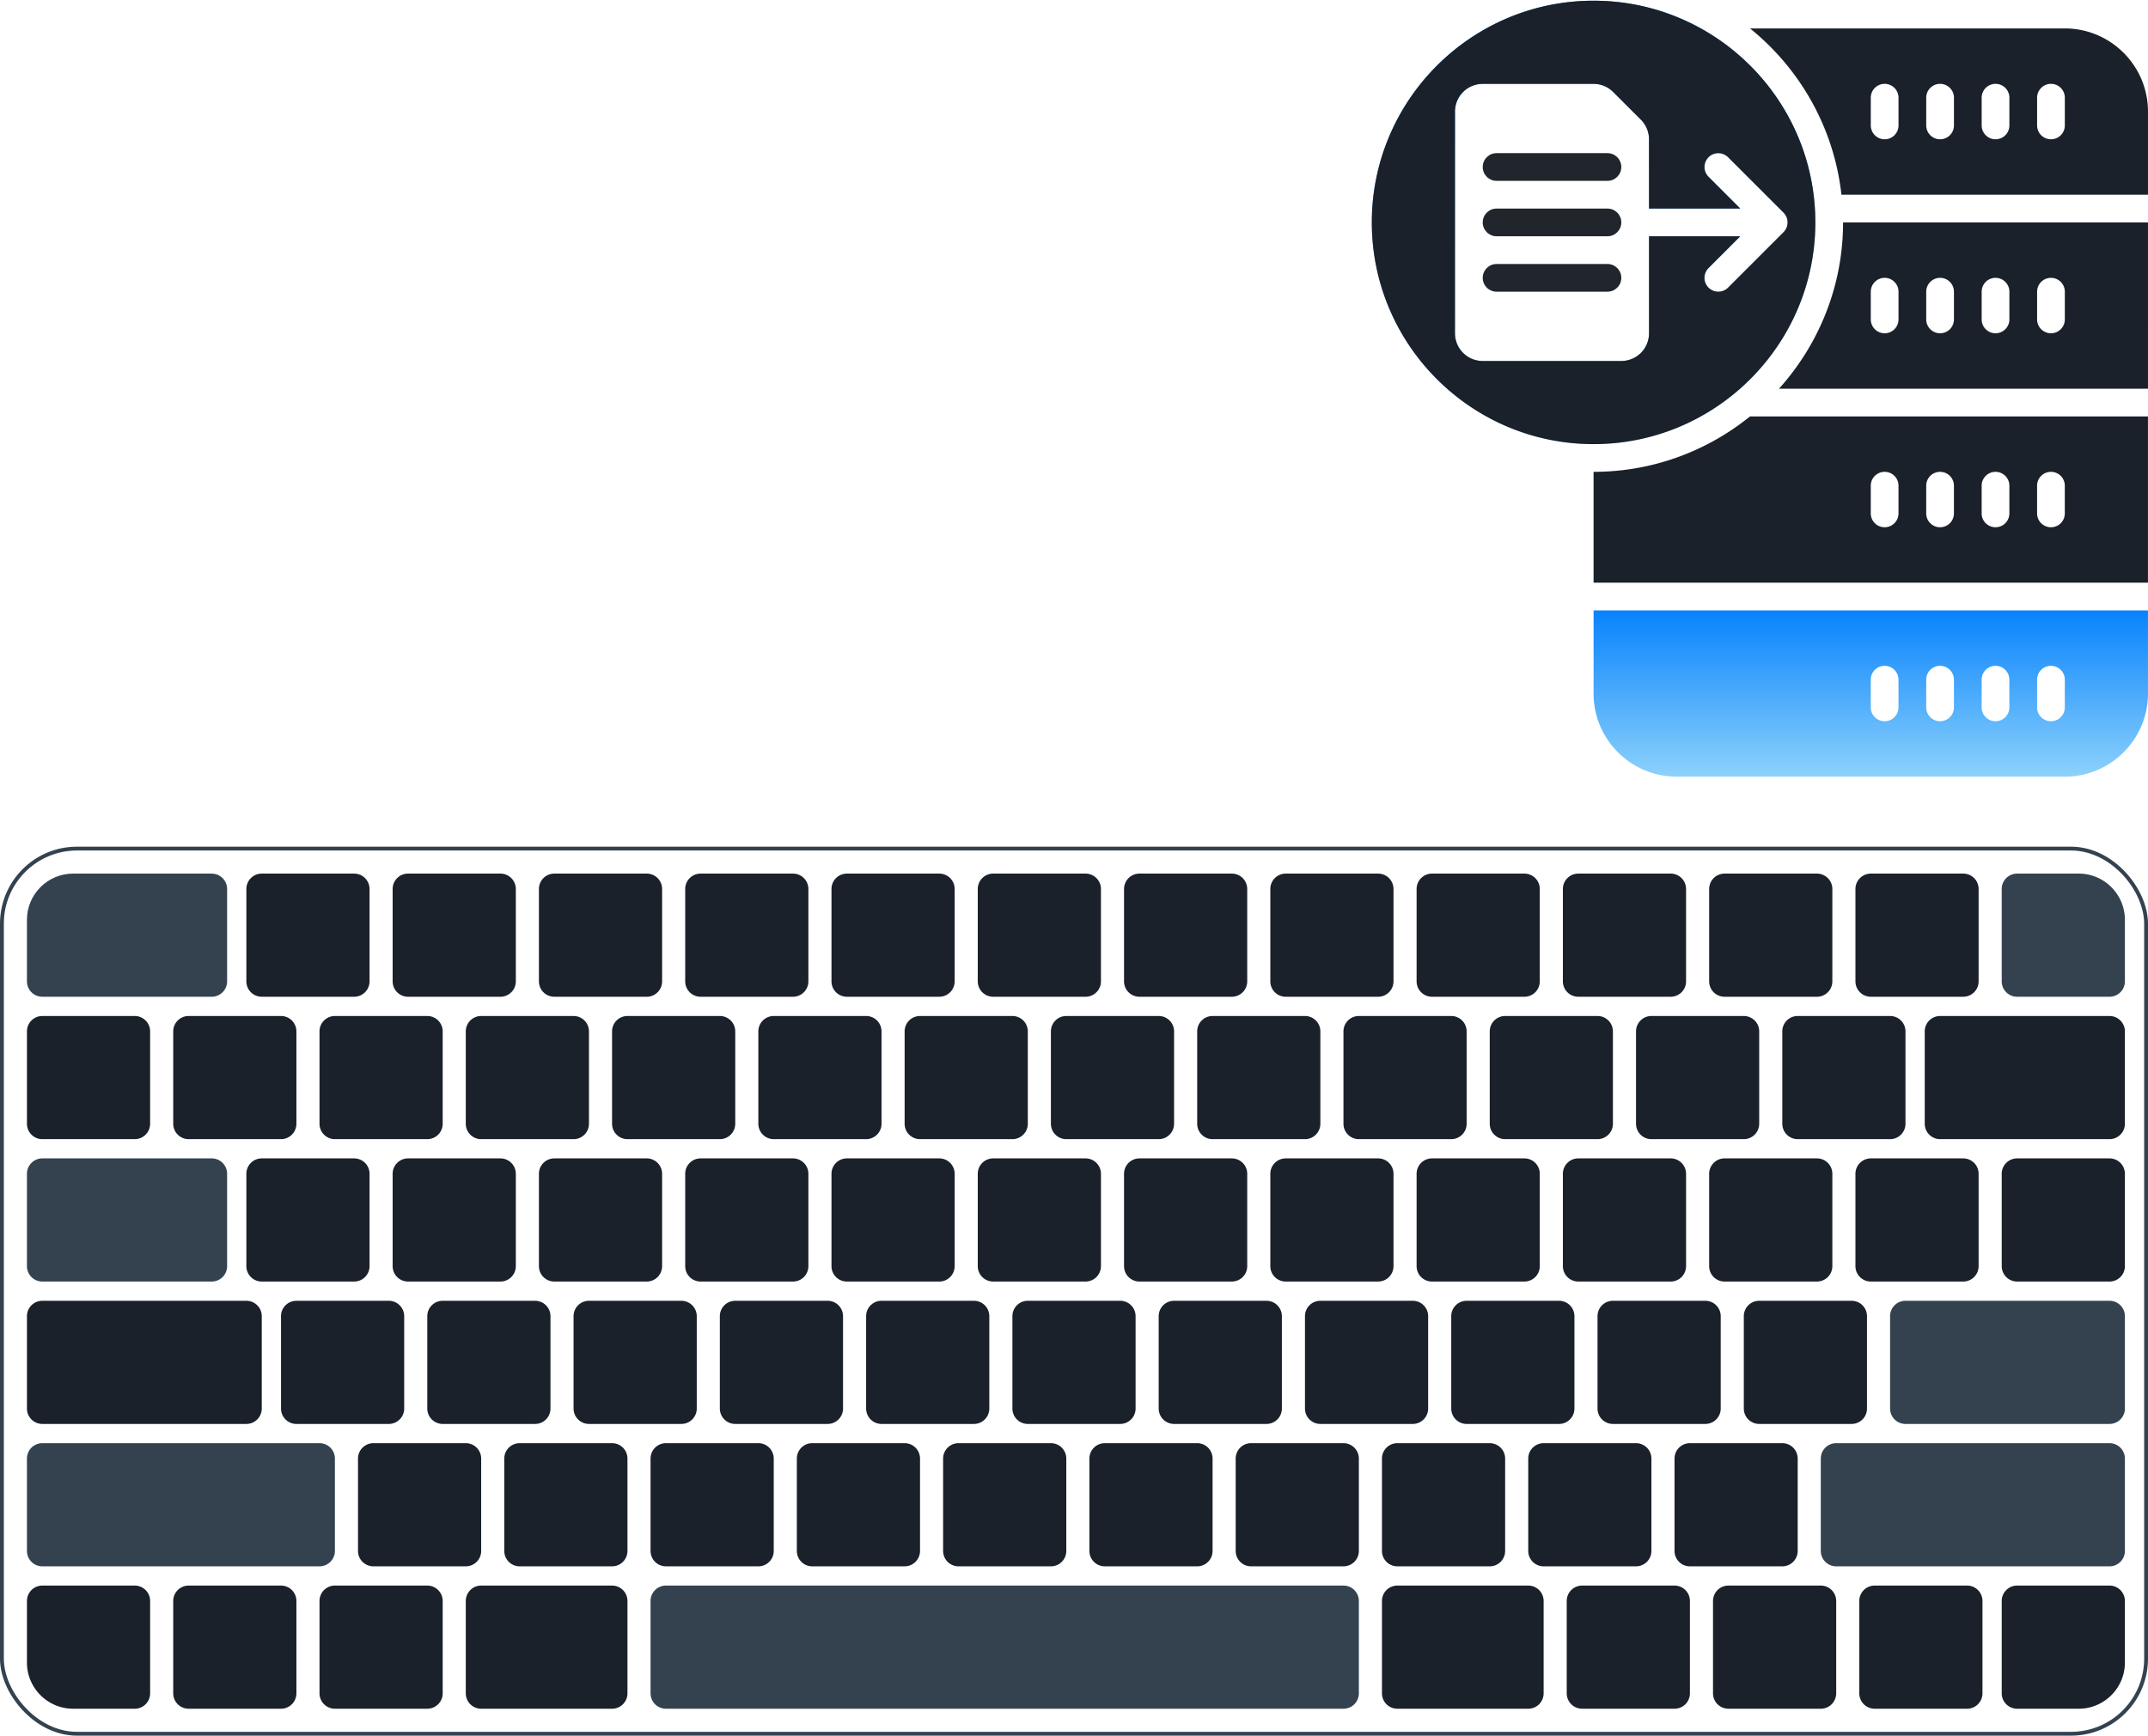 <svg xmlns="http://www.w3.org/2000/svg" width="558" height="451" fill="none"><path fill="#21262C" stroke="url(#a)" d="M428.876 86.598V61.895h22.005l-7.402 7.402a4.099 4.099 0 0 0 2.899 7 4.09 4.09 0 0 0 2.9-1.201l14.401-14.402a4.098 4.098 0 0 0 0-5.799l-14.401-14.401a4.1 4.1 0 1 0-5.799 5.798l7.402 7.402h-22.005V36.192a7.7 7.7 0 0 0-2.256-5.445l-7.201-7.2a7.702 7.702 0 0 0-5.445-2.257h-28.803a7.701 7.701 0 0 0-7.701 7.701v57.607a7.701 7.701 0 0 0 7.701 7.701h36.004a7.701 7.701 0 0 0 7.701-7.7ZM413.974.688c31.487 0 57.107 25.62 57.107 57.107s-25.62 57.107-57.107 57.107-57.107-25.62-57.107-57.107S382.487.687 413.974.687Z"/><path fill="#1A212A" d="M471.581 57.795c0-31.764-25.843-57.608-57.607-57.608-31.763 0-57.607 25.844-57.607 57.608 0 31.763 25.844 57.607 57.607 57.607 31.764 0 57.607-25.844 57.607-57.607ZM377.97 86.598V28.991a7.2 7.2 0 0 1 7.201-7.2h28.803a7.2 7.2 0 0 1 5.091 2.109l7.201 7.2a7.199 7.199 0 0 1 2.11 5.092v18.002h23.712l-8.255-8.256a3.598 3.598 0 0 1 0-5.09 3.599 3.599 0 0 1 5.091 0l14.402 14.401a3.6 3.6 0 0 1 0 5.091l-14.402 14.402a3.588 3.588 0 0 1-2.546 1.055 3.598 3.598 0 0 1-2.545-6.146l8.255-8.256h-23.712v25.203a7.201 7.201 0 0 1-7.201 7.201h-36.004a7.201 7.201 0 0 1-7.201-7.2Z"/><path fill="url(#b)" d="M413.973 180.21c0 11.912 9.69 21.603 21.603 21.603h100.812c11.913 0 21.603-9.691 21.603-21.603v-21.603H413.973v21.603Zm115.214-3.6a3.599 3.599 0 0 1 3.601-3.601c1.99 0 3.6 1.61 3.6 3.601v7.2a3.598 3.598 0 0 1-3.6 3.601 3.599 3.599 0 0 1-3.601-3.601v-7.2Zm-14.401 0a3.598 3.598 0 0 1 3.6-3.601c1.99 0 3.601 1.61 3.601 3.601v7.2a3.599 3.599 0 0 1-3.601 3.601c-1.99 0-3.6-1.61-3.6-3.601v-7.2Zm-14.402 0a3.598 3.598 0 0 1 3.6-3.601c1.99 0 3.601 1.61 3.601 3.601v7.2a3.599 3.599 0 0 1-3.601 3.601c-1.99 0-3.6-1.61-3.6-3.601v-7.2Zm-14.402 0a3.598 3.598 0 0 1 3.601-3.601c1.99 0 3.6 1.61 3.6 3.601v7.2a3.598 3.598 0 0 1-3.6 3.601 3.598 3.598 0 0 1-3.601-3.601v-7.2Z"/><path fill="#1A212A" d="M413.973 122.603v28.803h144.018v-43.205H454.616c-11.127 8.99-25.258 14.402-40.643 14.402Zm115.214 3.6c0-1.99 1.611-3.6 3.601-3.6s3.6 1.61 3.6 3.6v7.201c0 1.99-1.61 3.601-3.6 3.601a3.6 3.6 0 0 1-3.601-3.601v-7.201Zm-14.401 0c0-1.99 1.61-3.6 3.6-3.6s3.601 1.61 3.601 3.6v7.201a3.6 3.6 0 0 1-3.601 3.601c-1.99 0-3.6-1.611-3.6-3.601v-7.201Zm-14.402 0c0-1.99 1.61-3.6 3.6-3.6s3.601 1.61 3.601 3.6v7.201a3.6 3.6 0 0 1-3.601 3.601c-1.99 0-3.6-1.611-3.6-3.601v-7.201Zm-14.402 0c0-1.99 1.61-3.6 3.601-3.6 1.99 0 3.6 1.61 3.6 3.6v7.201c0 1.99-1.61 3.601-3.6 3.601a3.599 3.599 0 0 1-3.601-3.601v-7.201ZM462.144 101h95.851V57.795h-79.209c0 16.606-6.333 31.725-16.642 43.205Zm67.048-25.203c0-1.99 1.61-3.6 3.6-3.6s3.601 1.61 3.601 3.6v7.2c0 1.991-1.611 3.601-3.601 3.601s-3.6-1.61-3.6-3.6v-7.201Zm-14.402 0c0-1.99 1.61-3.6 3.6-3.6a3.598 3.598 0 0 1 3.601 3.6v7.2a3.598 3.598 0 0 1-3.601 3.601c-1.99 0-3.6-1.61-3.6-3.6v-7.201Zm-14.402 0c0-1.99 1.611-3.6 3.601-3.6s3.6 1.61 3.6 3.6v7.2a3.598 3.598 0 0 1-3.6 3.601 3.599 3.599 0 0 1-3.601-3.6v-7.201Zm-14.402 0c0-1.99 1.611-3.6 3.601-3.6s3.6 1.61 3.6 3.6v7.2a3.598 3.598 0 0 1-3.6 3.601 3.599 3.599 0 0 1-3.601-3.6v-7.201Zm50.407-68.408h-81.772c12.956 10.466 21.805 25.8 23.74 43.205h79.635V28.99c0-11.912-9.69-21.602-21.603-21.602Zm-43.205 25.203c0 1.99-1.61 3.6-3.601 3.6-1.99 0-3.6-1.61-3.6-3.6V25.39c0-1.99 1.61-3.6 3.6-3.6a3.598 3.598 0 0 1 3.601 3.6v7.2Zm14.402 0c0 1.99-1.611 3.6-3.601 3.6s-3.6-1.61-3.6-3.6V25.39c0-1.99 1.61-3.6 3.6-3.6s3.601 1.61 3.601 3.6v7.2Zm14.401 0c0 1.99-1.61 3.6-3.6 3.6s-3.6-1.61-3.6-3.6V25.39c0-1.99 1.61-3.6 3.6-3.6s3.6 1.61 3.6 3.6v7.2Zm14.402 0c0 1.99-1.61 3.6-3.6 3.6a3.599 3.599 0 0 1-3.601-3.6V25.39c0-1.99 1.611-3.6 3.601-3.6s3.6 1.61 3.6 3.6v7.2Z"/><path fill="#21262C" d="M388.775 46.993h28.804c1.99 0 3.6-1.61 3.6-3.6s-1.61-3.6-3.6-3.6h-28.804c-1.99 0-3.6 1.61-3.6 3.6s1.61 3.6 3.6 3.6Zm0 14.402h28.804c1.99 0 3.6-1.61 3.6-3.6s-1.61-3.6-3.6-3.6h-28.804c-1.99 0-3.6 1.61-3.6 3.6s1.61 3.6 3.6 3.6Zm28.804 7.201h-28.804c-1.99 0-3.6 1.61-3.6 3.6s1.61 3.6 3.6 3.6h28.804c1.99 0 3.6-1.61 3.6-3.6s-1.61-3.6-3.6-3.6Z"/><rect width="557" height="230" x=".5" y="220.5" stroke="#344250" rx="19.5"/><path fill="#1A212A" d="M92 227H68a4 4 0 0 0-4 4v24a4 4 0 0 0 4 4h24a4 4 0 0 0 4-4v-24a4 4 0 0 0-4-4Z"/><path fill="#344250" d="M59 231v24c0 2.21-1.79 4-4 4H11c-2.21 0-4-1.79-4-4v-16c0-6.62 5.38-12 12-12h36c2.21 0 4 1.79 4 4Z"/><path fill="#1A212A" d="M134 255v-24a4 4 0 0 0-4-4h-24a4 4 0 0 0-4 4v24a4 4 0 0 0 4 4h24a4 4 0 0 0 4-4Zm38 0v-24a4 4 0 0 0-4-4h-24a4 4 0 0 0-4 4v24a4 4 0 0 0 4 4h24a4 4 0 0 0 4-4Zm38 0v-24a4 4 0 0 0-4-4h-24a4 4 0 0 0-4 4v24a4 4 0 0 0 4 4h24a4 4 0 0 0 4-4Zm38 0v-24a4 4 0 0 0-4-4h-24a4 4 0 0 0-4 4v24a4 4 0 0 0 4 4h24a4 4 0 0 0 4-4Zm38 0v-24a4 4 0 0 0-4-4h-24a4 4 0 0 0-4 4v24a4 4 0 0 0 4 4h24a4 4 0 0 0 4-4Zm38 0v-24a4 4 0 0 0-4-4h-24a4 4 0 0 0-4 4v24a4 4 0 0 0 4 4h24a4 4 0 0 0 4-4Zm38 0v-24a4 4 0 0 0-4-4h-24a4 4 0 0 0-4 4v24a4 4 0 0 0 4 4h24a4 4 0 0 0 4-4Zm38 0v-24a4 4 0 0 0-4-4h-24a4 4 0 0 0-4 4v24a4 4 0 0 0 4 4h24a4 4 0 0 0 4-4Zm38 0v-24a4 4 0 0 0-4-4h-24a4 4 0 0 0-4 4v24a4 4 0 0 0 4 4h24a4 4 0 0 0 4-4Zm38 0v-24a4 4 0 0 0-4-4h-24a4 4 0 0 0-4 4v24a4 4 0 0 0 4 4h24a4 4 0 0 0 4-4Zm38 0v-24a4 4 0 0 0-4-4h-24a4 4 0 0 0-4 4v24a4 4 0 0 0 4 4h24a4 4 0 0 0 4-4ZM77 292v-24a4 4 0 0 0-4-4H49a4 4 0 0 0-4 4v24a4 4 0 0 0 4 4h24a4 4 0 0 0 4-4Zm-38 0v-24a4 4 0 0 0-4-4H11a4 4 0 0 0-4 4v24a4 4 0 0 0 4 4h24a4 4 0 0 0 4-4Zm76 0v-24a4 4 0 0 0-4-4H87a4 4 0 0 0-4 4v24a4 4 0 0 0 4 4h24a4 4 0 0 0 4-4Zm38 0v-24a4 4 0 0 0-4-4h-24a4 4 0 0 0-4 4v24a4 4 0 0 0 4 4h24a4 4 0 0 0 4-4Zm38 0v-24a4 4 0 0 0-4-4h-24a4 4 0 0 0-4 4v24a4 4 0 0 0 4 4h24a4 4 0 0 0 4-4Zm38 0v-24a4 4 0 0 0-4-4h-24a4 4 0 0 0-4 4v24a4 4 0 0 0 4 4h24a4 4 0 0 0 4-4Zm38 0v-24a4 4 0 0 0-4-4h-24a4 4 0 0 0-4 4v24a4 4 0 0 0 4 4h24a4 4 0 0 0 4-4Zm38 0v-24a4 4 0 0 0-4-4h-24a4 4 0 0 0-4 4v24a4 4 0 0 0 4 4h24a4 4 0 0 0 4-4Zm38 0v-24a4 4 0 0 0-4-4h-24a4 4 0 0 0-4 4v24a4 4 0 0 0 4 4h24a4 4 0 0 0 4-4Zm38 0v-24a4 4 0 0 0-4-4h-24a4 4 0 0 0-4 4v24a4 4 0 0 0 4 4h24a4 4 0 0 0 4-4Zm38 0v-24a4 4 0 0 0-4-4h-24a4 4 0 0 0-4 4v24a4 4 0 0 0 4 4h24a4 4 0 0 0 4-4Zm38 0v-24a4 4 0 0 0-4-4h-24a4 4 0 0 0-4 4v24a4 4 0 0 0 4 4h24a4 4 0 0 0 4-4Zm38 0v-24a4 4 0 0 0-4-4h-24a4 4 0 0 0-4 4v24a4 4 0 0 0 4 4h24a4 4 0 0 0 4-4Zm57 0v-24a4 4 0 0 0-4-4h-44a4 4 0 0 0-4 4v24a4 4 0 0 0 4 4h44a4 4 0 0 0 4-4Zm-66 41h24a4 4 0 0 0 4-4v-24a4 4 0 0 0-4-4h-24a4 4 0 0 0-4 4v24a4 4 0 0 0 4 4Zm38 0h24a4 4 0 0 0 4-4v-24a4 4 0 0 0-4-4h-24a4 4 0 0 0-4 4v24a4 4 0 0 0 4 4Zm-76 0h24a4 4 0 0 0 4-4v-24a4 4 0 0 0-4-4h-24a4 4 0 0 0-4 4v24a4 4 0 0 0 4 4Zm-38 0h24a4 4 0 0 0 4-4v-24a4 4 0 0 0-4-4h-24a4 4 0 0 0-4 4v24a4 4 0 0 0 4 4Zm-38 0h24a4 4 0 0 0 4-4v-24a4 4 0 0 0-4-4h-24a4 4 0 0 0-4 4v24a4 4 0 0 0 4 4Zm-38 0h24a4 4 0 0 0 4-4v-24a4 4 0 0 0-4-4h-24a4 4 0 0 0-4 4v24a4 4 0 0 0 4 4Zm-38 0h24a4 4 0 0 0 4-4v-24a4 4 0 0 0-4-4h-24a4 4 0 0 0-4 4v24a4 4 0 0 0 4 4Zm-38 0h24a4 4 0 0 0 4-4v-24a4 4 0 0 0-4-4h-24a4 4 0 0 0-4 4v24a4 4 0 0 0 4 4Zm-38 0h24a4 4 0 0 0 4-4v-24a4 4 0 0 0-4-4h-24a4 4 0 0 0-4 4v24a4 4 0 0 0 4 4Zm-38 0h24a4 4 0 0 0 4-4v-24a4 4 0 0 0-4-4h-24a4 4 0 0 0-4 4v24a4 4 0 0 0 4 4Zm-38 0h24a4 4 0 0 0 4-4v-24a4 4 0 0 0-4-4h-24a4 4 0 0 0-4 4v24a4 4 0 0 0 4 4Zm-38 0h24a4 4 0 0 0 4-4v-24a4 4 0 0 0-4-4h-24a4 4 0 0 0-4 4v24a4 4 0 0 0 4 4Zm-38 0h24a4 4 0 0 0 4-4v-24a4 4 0 0 0-4-4H68a4 4 0 0 0-4 4v24a4 4 0 0 0 4 4Z"/><path fill="#344250" d="M495 370h53a4 4 0 0 0 4-4v-24a4 4 0 0 0-4-4h-53a4 4 0 0 0-4 4v24a4 4 0 0 0 4 4Z"/><path fill="#1A212A" d="M11 370h53a4 4 0 0 0 4-4v-24a4 4 0 0 0-4-4H11a4 4 0 0 0-4 4v24a4 4 0 0 0 4 4Zm446 0h24a4 4 0 0 0 4-4v-24a4 4 0 0 0-4-4h-24a4 4 0 0 0-4 4v24a4 4 0 0 0 4 4Zm-38 0h24a4 4 0 0 0 4-4v-24a4 4 0 0 0-4-4h-24a4 4 0 0 0-4 4v24a4 4 0 0 0 4 4Zm-38 0h24a4 4 0 0 0 4-4v-24a4 4 0 0 0-4-4h-24a4 4 0 0 0-4 4v24a4 4 0 0 0 4 4Zm-38 0h24a4 4 0 0 0 4-4v-24a4 4 0 0 0-4-4h-24a4 4 0 0 0-4 4v24a4 4 0 0 0 4 4Zm-38 0h24a4 4 0 0 0 4-4v-24a4 4 0 0 0-4-4h-24a4 4 0 0 0-4 4v24a4 4 0 0 0 4 4Zm-38 0h24a4 4 0 0 0 4-4v-24a4 4 0 0 0-4-4h-24a4 4 0 0 0-4 4v24a4 4 0 0 0 4 4Zm-38 0h24a4 4 0 0 0 4-4v-24a4 4 0 0 0-4-4h-24a4 4 0 0 0-4 4v24a4 4 0 0 0 4 4Zm-38 0h24a4 4 0 0 0 4-4v-24a4 4 0 0 0-4-4h-24a4 4 0 0 0-4 4v24a4 4 0 0 0 4 4Zm-38 0h24a4 4 0 0 0 4-4v-24a4 4 0 0 0-4-4h-24a4 4 0 0 0-4 4v24a4 4 0 0 0 4 4Zm-38 0h24a4 4 0 0 0 4-4v-24a4 4 0 0 0-4-4h-24a4 4 0 0 0-4 4v24a4 4 0 0 0 4 4Zm-38 0h24a4 4 0 0 0 4-4v-24a4 4 0 0 0-4-4H77a4 4 0 0 0-4 4v24a4 4 0 0 0 4 4Z"/><path fill="#344250" d="M477 407h71a4 4 0 0 0 4-4v-24a4 4 0 0 0-4-4h-71a4 4 0 0 0-4 4v24a4 4 0 0 0 4 4Z"/><path fill="#1A212A" d="M439 407h24a4 4 0 0 0 4-4v-24a4 4 0 0 0-4-4h-24a4 4 0 0 0-4 4v24a4 4 0 0 0 4 4Zm-38 0h24a4 4 0 0 0 4-4v-24a4 4 0 0 0-4-4h-24a4 4 0 0 0-4 4v24a4 4 0 0 0 4 4Zm-38 0h24a4 4 0 0 0 4-4v-24a4 4 0 0 0-4-4h-24a4 4 0 0 0-4 4v24a4 4 0 0 0 4 4Zm-38 0h24a4 4 0 0 0 4-4v-24a4 4 0 0 0-4-4h-24a4 4 0 0 0-4 4v24a4 4 0 0 0 4 4Zm-38 0h24a4 4 0 0 0 4-4v-24a4 4 0 0 0-4-4h-24a4 4 0 0 0-4 4v24a4 4 0 0 0 4 4Zm-38 0h24a4 4 0 0 0 4-4v-24a4 4 0 0 0-4-4h-24a4 4 0 0 0-4 4v24a4 4 0 0 0 4 4Zm-38 0h24a4 4 0 0 0 4-4v-24a4 4 0 0 0-4-4h-24a4 4 0 0 0-4 4v24a4 4 0 0 0 4 4Zm-38 0h24a4 4 0 0 0 4-4v-24a4 4 0 0 0-4-4h-24a4 4 0 0 0-4 4v24a4 4 0 0 0 4 4Zm-38 0h24a4 4 0 0 0 4-4v-24a4 4 0 0 0-4-4h-24a4 4 0 0 0-4 4v24a4 4 0 0 0 4 4Zm-38 0h24a4 4 0 0 0 4-4v-24a4 4 0 0 0-4-4H97a4 4 0 0 0-4 4v24a4 4 0 0 0 4 4Z"/><path fill="#344250" d="M11 407h72a4 4 0 0 0 4-4v-24a4 4 0 0 0-4-4H11a4 4 0 0 0-4 4v24a4 4 0 0 0 4 4Zm0-74h44a4 4 0 0 0 4-4v-24a4 4 0 0 0-4-4H11a4 4 0 0 0-4 4v24a4 4 0 0 0 4 4Zm541-94v16c0 2.21-1.79 4-4 4h-24c-2.21 0-4-1.79-4-4v-24c0-2.21 1.79-4 4-4h16c6.62 0 12 5.38 12 12Z"/><path fill="#1A212A" d="M121 416v24a4 4 0 0 0 4 4h34a4 4 0 0 0 4-4v-24a4 4 0 0 0-4-4h-34a4 4 0 0 0-4 4Z"/><path fill="#344250" d="M169 416v24a4 4 0 0 0 4 4h176a4 4 0 0 0 4-4v-24a4 4 0 0 0-4-4H173a4 4 0 0 0-4 4Z"/><path fill="#1A212A" d="M83 416v24a4 4 0 0 0 4 4h24a4 4 0 0 0 4-4v-24a4 4 0 0 0-4-4H87a4 4 0 0 0-4 4Zm-38 0v24a4 4 0 0 0 4 4h24a4 4 0 0 0 4-4v-24a4 4 0 0 0-4-4H49a4 4 0 0 0-4 4Zm352-4h-34a4 4 0 0 0-4 4v24a4 4 0 0 0 4 4h34a4 4 0 0 0 4-4v-24a4 4 0 0 0-4-4Zm38 0h-24a4 4 0 0 0-4 4v24a4 4 0 0 0 4 4h24a4 4 0 0 0 4-4v-24a4 4 0 0 0-4-4Zm38 0h-24a4 4 0 0 0-4 4v24a4 4 0 0 0 4 4h24a4 4 0 0 0 4-4v-24a4 4 0 0 0-4-4Zm38 0h-24a4 4 0 0 0-4 4v24a4 4 0 0 0 4 4h24a4 4 0 0 0 4-4v-24a4 4 0 0 0-4-4Zm13 0h24c2.21 0 4 1.79 4 4v16c0 6.62-5.38 12-12 12h-16c-2.21 0-4-1.79-4-4v-24c0-2.21 1.79-4 4-4ZM7 432v-16c0-2.21 1.79-4 4-4h24c2.21 0 4 1.79 4 4v24c0 2.21-1.79 4-4 4H19c-6.62 0-12-5.38-12-12Z"/><defs><linearGradient id="a" x1="413.974" x2="413.974" y1=".188" y2="115.402" gradientUnits="userSpaceOnUse"><stop stop-color="#0883FD"/><stop offset="1" stop-color="#8CD1FB"/></linearGradient><linearGradient id="b" x1="485.982" x2="485.982" y1="158.607" y2="201.813" gradientUnits="userSpaceOnUse"><stop stop-color="#0883FD"/><stop offset="1" stop-color="#8CD1FB"/></linearGradient></defs></svg>